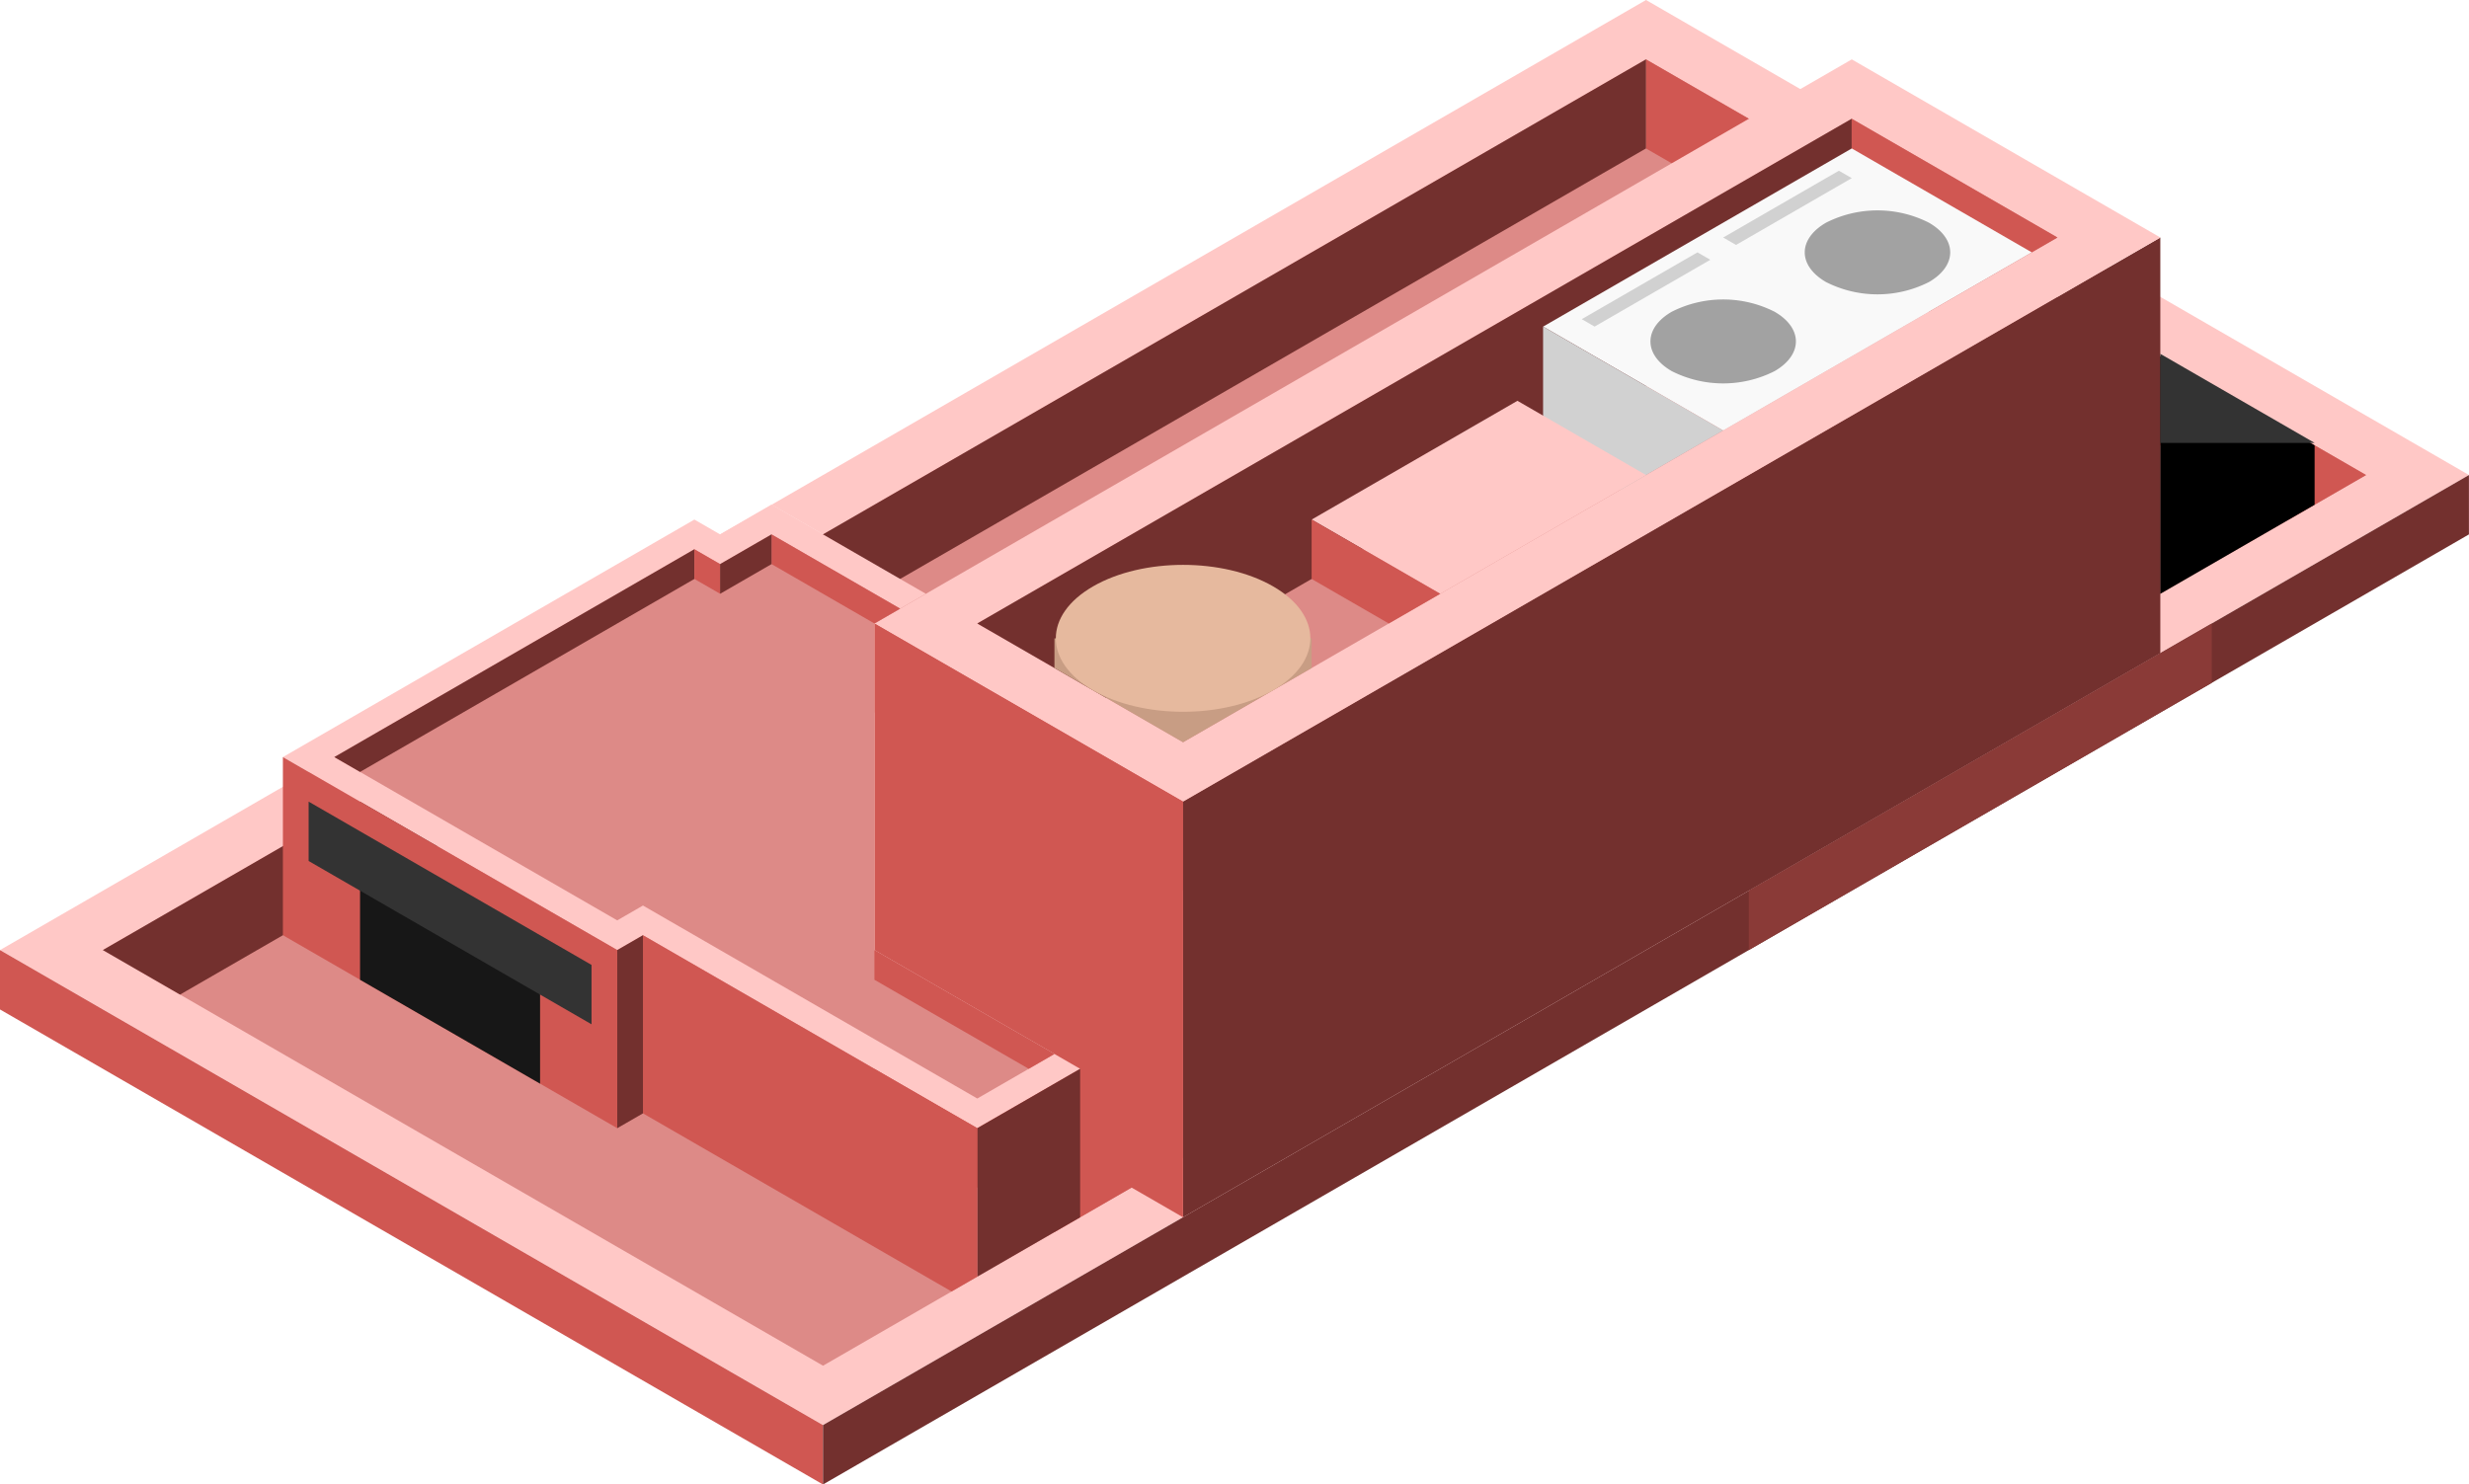 <svg id="Layer_1" data-name="Layer 1" xmlns="http://www.w3.org/2000/svg" viewBox="0 0 240 144.334">
  <defs>
    <style>
      .top-light {
        fill: #ffc8c6;
      }

      .exterior-R-prim {
        fill: #d05752;
      }

      .exterior-L-prim {
        fill: #73302e;
      }

      .top-prim {
        fill: #dd8a87;
      }

      .cls-1 {
        fill: #333;
      }

      .cls-2 {
        fill: #171717;
      }

      .cls-3 {
        fill: #f9f9f9;
      }

      .cls-4 {
        fill: #d1d1d1;
      }

      .cls-5 {
        fill: #a2a2a2;
      }

      .cls-6 {
        fill: #c89d84;
      }

      .cls-7 {
        fill: #e6b99e;
      }

      .exterior-L-light {
        fill: #8a3a37;
      }
    </style>
  </defs>
  <title>Artboard 8</title>
  <g transform="scale(-1, 1) translate(-240, 0)">
    <path id="Path" class="top-light" d="M84.998,95.26l79.998-46.187,74.998,43.3-79.998,46.187Z"/>
    <path id="Path-2" data-name="Path" class="top-light" d="M164.996,49.074,79.998,0,0,46.187,84.998,95.26Z"/>
    <path id="Path-3" data-name="Path" class="exterior-R-prim" d="M160.002,138.561,240,92.374v5.773L160.002,144.334Z"/>
    <path id="Path-4" data-name="Path" class="exterior-L-prim" d="M.006,46.187l159.996,92.374v5.773L.006,51.96Z"/>
    <path id="Path-5" data-name="Path" class="top-prim" d="M164.996,54.847l64.998,37.527L159.996,132.787,10,46.187l29.999-17.32L79.998,5.773Z"/>
    <path id="Path-6" data-name="Path" class="exterior-R-prim" d="M80.004,14.433l-5,2.887-7.5-4.33,12.5-7.217Z"/>
    <path id="Path-7" data-name="Path" class="exterior-L-prim" d="M80.004,5.773v8.66L222.5,96.704l7.5-4.33Z"/>
    <path id="Path-8" data-name="Path" class="exterior-R-prim" d="M125.003,77.94l39.999-23.093v8.66L125.003,86.6Z"/>
    <path id="Path-9" data-name="Path" class="exterior-R-prim" d="M40.005,28.867v8.66l-22.499,12.99-7.5-4.33Z"/>
    <path id="Path-10" data-name="Path" class="exterior-L-prim" d="M125.003,77.94V86.6L40.005,37.527v-8.66Z"/>
    <path id="Path-11" data-name="Path" class="exterior-L-prim" d="M30.005,63.507l94.998,54.847V77.94L30.005,23.093Z"/>
    <path id="Path-12" data-name="Path" class="top-light" d="M59.998,5.773l-29.999,17.32L124.997,77.94l29.999-17.32Z"/>
    <path id="Path-13" data-name="Path" class="exterior-R-prim" d="M125.003,118.354l5-2.887,7.5,4.33,17.5-10.103V60.62L125.003,77.94Z"/>
    <path id="Path-14" data-name="Path" class="top-prim" d="M39.999,23.093,124.997,72.167,144.996,60.62,59.998,11.547Z"/>
    <path id="Path-15" data-name="Path" class="exterior-L-prim" d="M60.005,11.547V25.98L132.503,67.837l12.5-7.217Z"/>
    <path id="Path-16" data-name="Path" class="exterior-R-prim" d="M40.005,23.093,60.005,11.547V25.98l-7.5,4.33Z"/>
    <path id="Path-17" data-name="Path" class="top-light" d="M135.003,103.921l10,5.773L177.502,90.93l2.5,1.443L212.501,73.61l-39.999-23.093-2.5,1.443-5-2.887-15,8.66,5,2.887V92.374Z"/>
    <path id="Path-18" data-name="Path" class="exterior-L-prim" d="M135.003,118.354V103.921l10,5.773v14.433Z"/>
    <path id="Path-19" data-name="Path" class="exterior-R-prim" d="M177.502,90.93v17.32l-29.999,17.32-2.5-1.443V109.694Z"/>
    <path id="Path-20" data-name="Path" class="exterior-L-prim" d="M180.001,92.374v17.32l-2.5-1.443V90.93Z"/>
    <path id="Path-21" data-name="Path" class="exterior-R-prim" d="M212.501,73.61V90.93l-32.499,18.763v-17.32Z"/>
    <path id="Path-22" data-name="Path" d="M15.006,49.074V43.3l15-8.66V57.734Z"/>
    <path id="Path-23" data-name="Path" class="cls-1" d="M30.005,34.404v8.66h-15Z"/>
    <path id="Path-24" data-name="Path" class="cls-2" d="M187.501,93.817v11.547l17.5-10.103V83.714Z"/>
    <path id="Path-25" data-name="Path" class="cls-1" d="M182.501,99.591l27.499-15.877V77.94L182.501,93.817Z"/>
    <path id="Path-26" data-name="Path" class="cls-3" d="M59.998,14.433l29.999,17.32L72.498,41.857l-29.999-17.32Z"/>
    <path id="Path-27" data-name="Path" class="cls-4" d="M90.004,43.3V31.753l-17.5,10.103,10,5.773Z"/>
    <path id="Path-28" data-name="Path" class="cls-5" d="M52.499,27.424h0a11.058,11.058,0,0,0,10,0h0c2.76-1.593,2.76-4.18,0-5.773h0a11.058,11.058,0,0,0-10,0h0C49.739,23.243,49.739,25.83,52.499,27.424Z"/>
    <path id="Path-29" data-name="Path" class="cls-5" d="M67.498,36.084h0a11.058,11.058,0,0,0,10,0h0c2.759-1.593,2.759-4.18,0-5.773h0a11.058,11.058,0,0,0-10,0h0C64.739,31.903,64.739,34.49,67.498,36.084Z"/>
    <path id="Path-30" data-name="Path" class="cls-4" d="M73.748,25.259l1.25-.722,11.25,6.495-1.25.722Z"/>
    <path id="Path-31" data-name="Path" class="cls-4" d="M59.998,17.32l1.25-.722,11.25,6.495-1.25.722Z"/>
    <path id="Path-32" data-name="Path" class="top-prim" d="M172.502,53.404,207.501,73.61,180.001,89.487l-2.5-1.443-32.499,18.763-7.5-4.33,17.5-10.103V60.62l-2.5-1.443,12.5-7.217,5,2.887Z"/>
    <path id="Path-33" data-name="Path" class="exterior-L-prim" d="M172.502,53.404V56.29l32.499,18.764,2.5-1.443Z"/>
    <path id="Path-34" data-name="Path" class="exterior-R-prim" d="M152.502,59.177l12.5-7.217v2.887l-10,5.773Z"/>
    <path id="Path-35" data-name="Path" class="exterior-R-prim" d="M170.002,54.847l2.5-1.443V56.29l-2.5,1.443Z"/>
    <path id="Path-36" data-name="Path" class="exterior-L-prim" d="M170.002,57.734l-5-2.887V51.96l5,2.887Z"/>
    <path id="Path-37" data-name="Path" class="exterior-R-prim" d="M155.002,92.374V95.26l-15,8.66-2.5-1.443Z"/>
    <path id="Path-38" data-name="Path" class="cls-6" d="M112.503,62.064h24.999V64.95l-12.5,7.217-12.5-7.217Z"/>
    <path id="Path-39" data-name="Path" class="cls-7" d="M133.747,67.115h0c4.829-2.788,4.829-7.315,0-10.103h0c-4.829-2.788-12.671-2.788-17.5,0h0c-4.829,2.788-4.829,7.315,0,10.103h0C121.076,69.903,128.918,69.903,133.747,67.115Z"/>
    <path id="Path-40" data-name="Path" class="top-light" d="M92.498,38.97l20,11.547-12.5,7.217L79.998,46.187Z"/>
    <path id="Path-41" data-name="Path" class="exterior-R-prim" d="M112.503,56.29V50.517l-12.5,7.217,5,2.887Z"/>
    <path id="Path-42" data-name="Path" class="exterior-L-light" d="M70.004,86.6,25.005,60.62v5.773l44.999,25.98Z"/>
  </g>
</svg>
